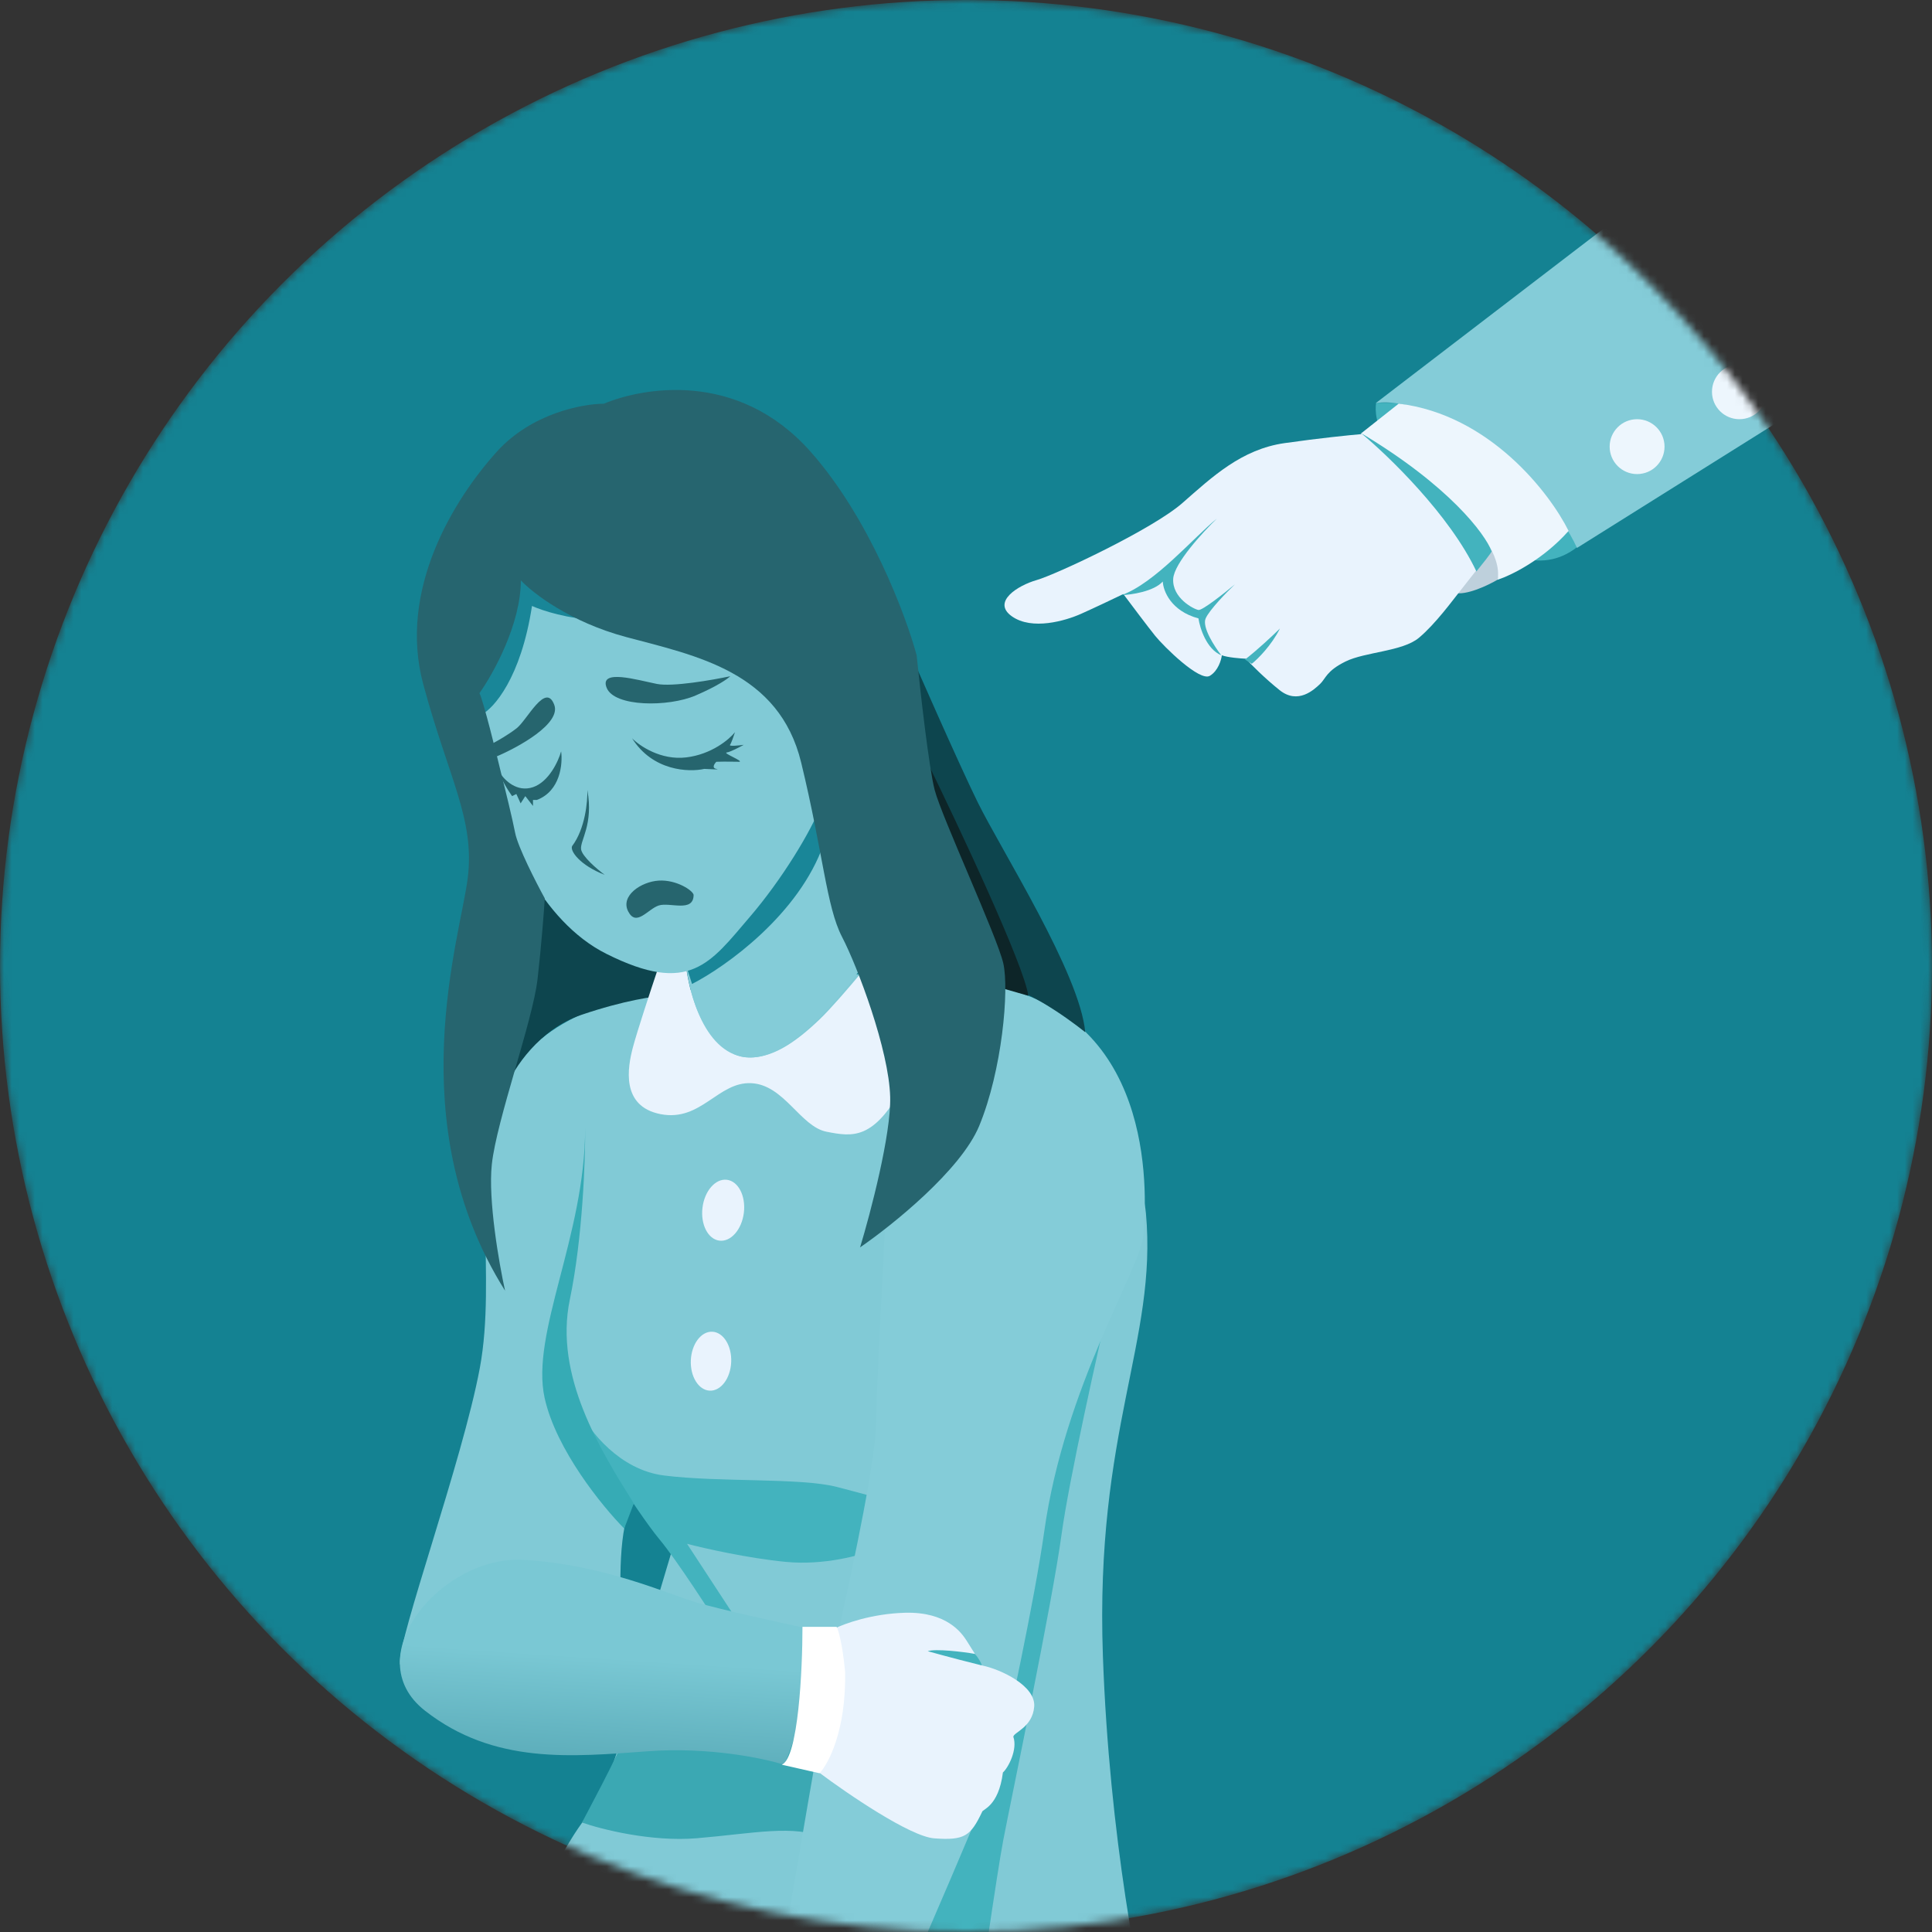 <svg width="250" height="250" viewBox="0 0 250 250" fill="none" xmlns="http://www.w3.org/2000/svg">
<rect x="0" y="0" width="250" height="250" fill="#333333" stroke="none"/>
<mask id="mask0" mask-type="alpha" maskUnits="userSpaceOnUse" x="0" y="0" width="250" height="250">
<circle cx="125" cy="125" r="125" fill="#C4C4C4"/>
</mask>
<g mask="url(#mask0)">
<circle cx="125" cy="125" r="125" fill="#148292"/>
<path d="M179.595 56.794C177.987 55.271 177.91 53.044 178.073 52.121H188.795C197.15 55.759 211.913 64.578 204.13 70.754C194.4 78.474 181.604 58.698 179.595 56.794Z" fill="#43B3BE"/>
<path d="M178.035 52.153C185.776 51.03 199.877 61.709 204.063 70.901L240.649 47.967L214.984 23.849L178.035 52.153Z" fill="#84CCD8"/>
<path d="M188.164 76.708C189.714 77.102 192.58 75.729 193.818 74.993C194.057 73.865 194.53 71.584 194.517 71.482C194.505 71.38 193.686 70.54 193.278 70.132C190.928 72.16 186.613 76.314 188.164 76.708Z" fill="#BED0DC"/>
<path d="M188.868 76.56C189.577 75.675 191.923 72.664 193.008 71.269L190.198 62.121L182.758 56.966L176.221 56.169C174.75 56.293 170.694 56.7 166.229 57.338C160.649 58.135 156.876 61.696 152.996 65.097C149.116 68.499 136.638 74.347 134.159 75.055C131.681 75.763 128.317 77.888 130.928 79.747C133.54 81.606 137.878 80.323 139.869 79.437C141.463 78.729 144.192 77.431 145.358 76.87C146.361 78.213 148.589 81.172 149.474 82.27C150.581 83.642 155.229 88.246 156.557 87.449C157.619 86.811 158.032 85.413 158.106 84.793C158.849 85.076 160.481 85.206 161.204 85.236C161.868 85.959 163.674 87.785 165.586 89.308C167.957 91.196 170.024 89.251 170.791 88.528L170.809 88.511C171.562 87.803 171.606 86.829 174.129 85.59C176.652 84.35 181.477 84.306 183.601 82.536C185.726 80.765 187.983 77.667 188.868 76.56Z" fill="#E9F3FD"/>
<path d="M193.793 75.019C194.861 68.7 181.517 59.502 176.08 56.117L180.994 52.229C192.746 53.655 200.544 63.804 202.974 68.7C199.647 72.459 195.467 74.479 193.793 75.019Z" fill="#EDF6FD"/>
<path d="M150.463 75.249C149.301 76.535 146.418 76.96 145.121 77.012C149.436 75.477 154.509 69.492 157.465 67.106C155.632 68.869 151.936 72.894 151.812 74.886C151.656 77.375 154.457 78.827 155.079 78.931C155.577 79.014 158.433 76.753 159.799 75.612C158.744 76.615 156.511 78.9 156.013 80.02C155.515 81.141 157.154 83.668 158.035 84.792C156.127 84.004 155.269 81.282 155.079 80.02C151.511 79.066 150.515 76.442 150.463 75.249Z" fill="#43B3BE"/>
<path d="M161.978 85.896L161.101 85.342C162.652 84.161 164.762 82.174 165.623 81.329C164.515 83.543 162.732 85.296 161.978 85.896Z" fill="#43B3BE"/>
<path d="M191.047 73.943C187.589 66.632 179.644 58.958 176.103 56.035C187.55 62.876 192.152 69.082 193.021 71.33C193.021 71.487 191.705 73.137 191.047 73.943Z" fill="#43B3BE"/>
<circle cx="211.839" cy="57.795" r="3.551" fill="#EDF6FD"/>
<circle cx="225.08" cy="50.693" r="3.551" fill="#EDF6FD"/>
<path d="M65.34 140.42C69.083 131.794 80.598 128.824 85.887 128.417L112.195 125.957C123.723 130.778 147.08 143.733 148.283 156.987C149.786 173.554 141.674 185.002 142.714 214.274C143.546 237.691 147.453 257.308 149.302 264.189C120.604 266.226 63.287 269.078 63.597 264.189C63.985 258.078 71.001 241.371 75.754 235.286C79.558 230.418 82.093 219.249 82.885 214.274L86.879 200.867C85.999 197.779 83.77 192.219 81.893 194.683C80.016 197.146 80.156 205.6 80.461 209.519C70.989 212.491 51.987 217.801 51.752 215.27C51.459 212.106 59.847 189.042 62.085 177.039C64.323 165.036 60.661 151.202 65.34 140.42Z" fill="#81CAD6"/>
<path d="M75.308 235.833C75.308 235.833 80.219 226.678 80.886 224.626C81.554 222.573 94.228 223.423 94.228 223.423L111.724 226.678C111.453 231.019 110.097 239.332 106.842 237.868C102.773 236.037 97.483 237.257 90.159 237.868C84.3 238.356 77.817 236.715 75.308 235.833Z" fill="#3BA8B3"/>
<path d="M137.358 198.604C138.334 191.443 142.105 174.598 143.868 167.07L137.358 174.191L131.051 196.569L121.693 238.071L110.91 264.315L125.558 266.553C126.643 258.822 129.017 242.303 129.83 238.071C130.848 232.782 136.137 207.555 137.358 198.604Z" fill="#43B3BE"/>
<path d="M85.329 199.184C87.618 201.94 92.004 208.741 93.911 211.796H96.772L88.905 199.769C91.138 200.354 96.824 201.641 101.713 202.109C106.602 202.577 111.335 201.264 113.091 200.549L115.756 194.437C114.868 194.177 112.142 193.41 108.345 192.422C103.599 191.187 93.131 191.837 85.915 190.927C80.141 190.199 76.271 185.119 75.057 182.67C75.317 184.49 82.469 195.738 85.329 199.184Z" fill="#43B3BE"/>
<path d="M113.352 184.159C113.352 180.579 114.979 149.575 115.793 134.52L118.234 132.892C118.777 130.451 121.774 126.016 129.424 127.806C149.971 132.282 148.343 155.678 147.937 159.95C147.53 164.222 137.744 179.392 135.12 198.197C133.899 206.945 130.237 223.83 129.424 227.289C128.773 230.056 118.438 253.804 113.352 265.332H99.111C101.823 249.125 107.574 215.245 108.876 209.386C110.504 202.062 113.352 188.635 113.352 184.159Z" fill="#84CCD8"/>
<path d="M73.736 168.158C75.396 160.216 75.75 150.044 75.719 145.951C75.719 159.9 68.624 172.529 70.476 180.902C71.958 187.599 77.959 194.954 80.775 197.794L82.016 194.539L81.943 194.421C77.722 187.684 71.674 178.028 73.736 168.158Z" fill="#36ABB5"/>
<path d="M101.452 228.357C104.576 221.698 104.329 213.729 103.815 210.578C100.595 209.893 93.374 208.296 90.25 207.392C86.344 206.261 78.225 202.459 67.743 201.842C57.26 201.226 46.058 214.38 54.999 221.369C63.94 228.357 74.012 227.329 83.878 226.61C91.771 226.034 98.882 227.535 101.452 228.357Z" fill="url(#paint0_linear)"/>
<path d="M120.898 237.883C117.772 237.655 109.652 232.106 105.982 229.359C106.787 227.655 108.51 223.308 108.965 219.557C109.42 215.807 108.492 212.123 107.971 210.75C109.225 210.111 112.815 208.804 117.133 208.69C122.531 208.548 124.449 211.318 125.088 212.313C125.6 213.108 126.627 214.775 127.077 215.509C129.492 216.006 134.038 218.137 133.825 220.836C133.612 223.535 131.126 224.174 131.126 224.742C131.694 226.376 130.486 228.72 129.776 229.359C129.208 233.834 127.077 234.118 127.077 234.473C125.585 237.598 124.804 238.167 120.898 237.883Z" fill="#E9F3FD"/>
<path d="M101.173 228.353C103.307 227.397 103.84 216.062 103.84 210.513H108.254C108.469 210.881 108.99 212.555 109.358 216.307C109.505 223.884 107.212 228.231 106.047 229.457L101.173 228.353Z" fill="white"/>
<path d="M127.03 215.501C126.915 215.492 121.939 214.207 120.045 213.662C121.011 213.321 124.594 213.732 126.157 214.016C126.654 214.56 127.146 215.51 127.03 215.501Z" fill="#43B3BE"/>
<ellipse cx="93.578" cy="156.601" rx="2.697" ry="3.967" transform="rotate(6.983 93.578 156.601)" fill="#E9F3FD"/>
<ellipse cx="92.005" cy="176.137" rx="2.614" ry="3.817" transform="rotate(2.407 92.005 176.137)" fill="#E9F3FD"/>
<path d="M75.24 131.319C69.731 133.192 66.472 138.297 65.531 140.615L64.773 135.52L65.875 121.059L70.213 113.554L86.601 122.918L86.05 128.84C84.742 128.886 80.748 129.446 75.24 131.319Z" fill="#0D454E"/>
<path d="M81.891 135.549C82.426 133.517 84.209 128.106 85.034 125.654C85.925 122.913 87.922 118.969 88.778 125.12C89.847 132.808 93.525 136.619 96.6 136.82C99.676 137.02 102.684 135.148 106.094 131.872C108.822 129.251 114.674 122 117.259 118.701L118.864 119.504L122.608 123.782C121.962 127.059 119.907 135.001 116.858 140.564C113.047 147.517 110.373 147.116 106.963 146.447C103.553 145.779 101.481 140.363 97.202 140.163C92.923 139.962 90.717 145.177 85.502 144.174C80.287 143.171 81.223 138.09 81.891 135.549Z" fill="#E9F3FD"/>
<path d="M96.934 136.843C91.235 136.647 89.1 128.518 88.745 124.479L96.934 111.213L106.597 100.158L112.902 123.087C109.954 127.754 102.633 137.04 96.934 136.843Z" fill="#84CCD8"/>
<path d="M89.549 127.327L88.946 125.431L91.703 119.056L101.611 105.444C104.598 102.859 109.778 99.981 106.608 109.148C103.437 118.315 93.915 125.087 89.549 127.327Z" fill="#198698"/>
<path d="M126.501 103.787C124.055 98.805 118.462 86.085 115.97 80.348L112.891 98.438C117.208 108.251 126.543 127.837 129.343 127.672C132.142 127.508 137.9 131.534 140.429 133.567C139.749 125.981 129.558 110.015 126.501 103.787Z" fill="#0D454E"/>
<path d="M133.061 128.846C132.59 125.073 124.111 107.031 119.931 98.482L118.659 101.726C121.551 110.288 127.418 127.414 127.755 127.414C128.092 127.414 131.433 128.369 133.061 128.846Z" fill="#0D2528"/>
<path d="M78.478 123.433C69.846 119.117 65.399 107.903 64.255 102.835L60.332 91.31L61.68 85.67L62.906 75.984L68.056 68.995L95.888 75.984L106.31 104.061C104.925 107.646 101.154 113.832 97.034 118.638C91.885 124.646 89.267 128.828 78.478 123.433Z" fill="#81CAD6"/>
<path d="M68.839 78.41C67.414 87.738 63.88 91.678 62.291 92.482L61.199 88.174L66.886 72.608C70.238 75.133 77.021 80.183 77.34 80.19C73.572 80.144 70.102 78.984 68.839 78.41Z" fill="#198698"/>
<path d="M67.397 75.096C67.397 80.761 63.827 87.187 62.042 89.692C62.521 90.622 64.187 97.303 64.96 100.527C65.378 102.17 66.302 105.918 66.657 107.76C67.013 109.603 69.364 114.187 70.494 116.249C70.39 117.91 70.058 122.322 69.56 126.683C68.937 132.133 64.265 144.903 63.642 150.665C63.144 155.274 64.577 163.486 65.355 167.016C51.651 145.214 59.593 121.232 60.528 113.601C61.462 105.971 58.036 100.676 54.766 88.529C51.495 76.382 58.659 64.703 64.265 58.474C68.75 53.49 75.374 52.245 78.125 52.245C82.953 50.22 95.411 47.728 104.91 58.474C112.51 67.07 117.213 79.601 118.614 84.792C119.081 89.419 120.203 99.386 120.95 102.233C121.884 105.793 129.048 121.232 129.827 124.658C130.605 128.084 129.671 138.518 126.712 145.681C124.345 151.412 115.448 158.555 111.295 161.41C112.645 156.946 115.313 146.803 115.188 141.944C115.032 135.87 110.983 125.125 108.959 121.232C106.935 117.339 106.522 110.42 103.671 98.674C100.821 86.928 90.112 84.855 81.043 82.437C73.788 80.502 68.923 76.737 67.397 75.096Z" fill="#26656F"/>
<path d="M85.247 113.95C87.546 113.812 89.66 115.237 89.752 115.789C89.752 118.133 86.672 116.708 85.247 117.168C83.822 117.628 82.351 119.972 81.294 117.95C80.237 115.927 82.949 114.088 85.247 113.95Z" fill="#26656E"/>
<path d="M74.039 109.473C75.718 107.251 76.048 103.716 76.003 102.226C76.815 106.696 75.055 108.728 75.19 109.879C75.298 110.8 77.267 112.475 78.237 113.197C75.055 111.978 73.7 110.082 74.039 109.473Z" fill="#26656E"/>
<path d="M71.725 91.217C72.614 93.637 67.115 96.671 64.254 97.885L63.821 96.156C64.377 95.868 65.76 95.082 66.847 94.242C68.205 93.193 70.613 88.191 71.725 91.217Z" fill="#26656E"/>
<path d="M88.8 98.007C85.514 98.404 82.756 96.52 81.788 95.528C84.451 99.778 89.131 99.943 91.137 99.495C91.916 99.542 93.319 99.608 92.696 99.495C92.072 99.381 92.436 98.833 92.696 98.574C93.876 98.526 95.587 98.585 95.671 98.574C96.25 98.499 93.475 97.44 94.041 97.37C94.495 97.313 95.694 96.685 96.237 96.378C95.576 96.472 94.296 96.605 94.466 96.378C94.636 96.151 94.962 95.198 95.104 94.749C94.372 95.67 92.087 97.61 88.8 98.007Z" fill="#26656E"/>
<path d="M68.968 101.86C66.894 102.566 65.271 100.94 64.719 100.039C64.719 100.657 65.749 102.283 66.264 103.019L66.816 102.743L67.368 103.957L67.975 103.019L68.968 104.288V103.515H69.465C72.511 102.368 72.831 98.844 72.61 97.225C72.261 98.476 71.043 101.154 68.968 101.86Z" fill="#26656E"/>
<path d="M90 90C92.8 88.8 94.167 87.833 94.5 87.5C92.167 88 87 88.9 85 88.5C82.5 88 77.5 86.5 78.5 89C79.5 91.5 86.5 91.5 90 90Z" fill="#26656E"/>
</g>
<defs>
<linearGradient id="paint0_linear" x1="87.256" y1="228.357" x2="88.128" y2="215.089" gradientUnits="userSpaceOnUse">
<stop stop-color="#5DAEBB"/>
<stop offset="1" stop-color="#7AC8D4"/>
</linearGradient>
</defs>
</svg>
